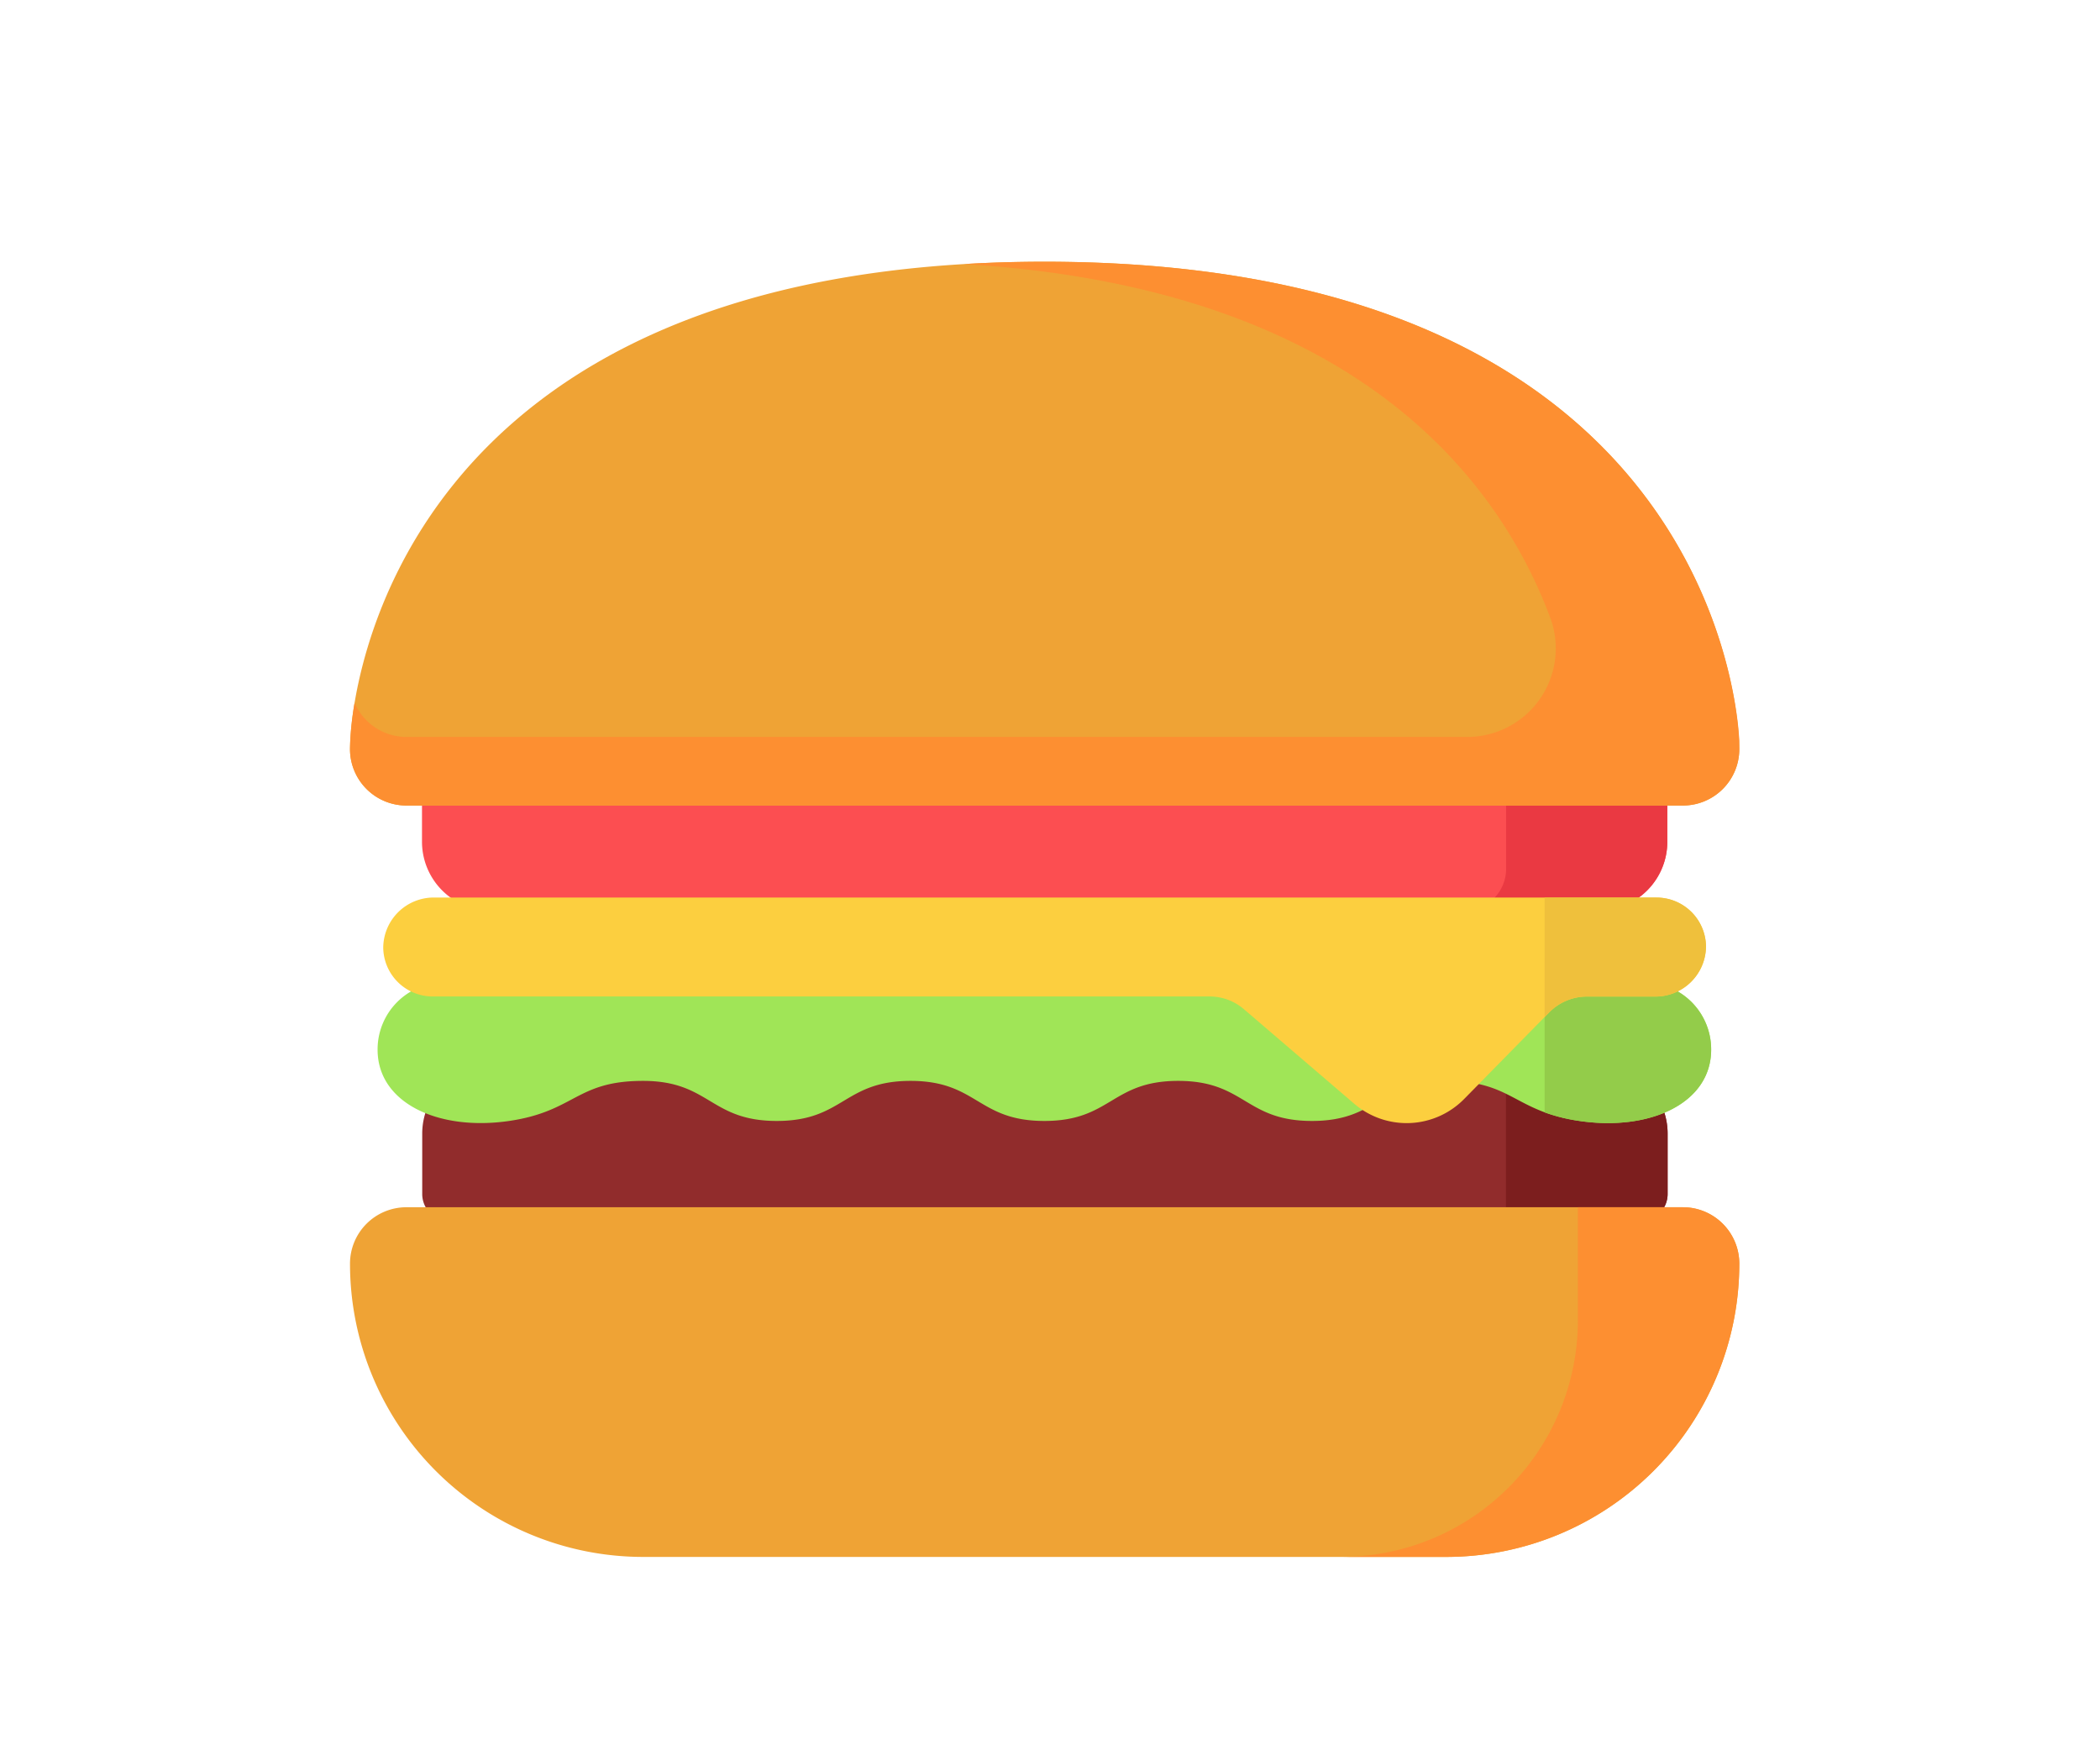 <svg xmlns="http://www.w3.org/2000/svg" xmlns:xlink="http://www.w3.org/1999/xlink" width="120" height="100" viewBox="0 0 120 100">
  <defs>
    <clipPath id="clip-path">
      <rect id="Rectangle_1119" data-name="Rectangle 1119" width="120" height="100" transform="translate(768 1162)" fill="#fff"/>
    </clipPath>
  </defs>
  <g id="Mask_Group_25" data-name="Mask Group 25" transform="translate(-768 -1162)" clip-path="url(#clip-path)">
    <g id="burger_1_" data-name="burger (1)" transform="translate(788 1176.953)">
      <path id="Path_11627" data-name="Path 11627" d="M93.844,295.887H30.554a3.937,3.937,0,0,0-3.937,3.937v3.449a1.55,1.55,0,0,0,1.55,1.549H96.231a1.55,1.55,0,0,0,1.55-1.549v-3.449A3.937,3.937,0,0,0,93.844,295.887Zm0,0" transform="translate(-22.49 -250.008)" fill="#912c2c"/>
      <path id="Path_11628" data-name="Path 11628" d="M431.276,295.887h-5.3v8.935h7.69a1.55,1.55,0,0,0,1.55-1.55v-3.448A3.937,3.937,0,0,0,431.276,295.887Zm0,0" transform="translate(-359.923 -250.008)" fill="#7c1e1e"/>
      <path id="Path_11629" data-name="Path 11629" d="M82.6,265.559a3.824,3.824,0,0,1,3.779,3.839c0,3.052-3.477,4.667-7.519,4.075-3.775-.552-3.823-2.289-7.646-2.289s-3.823,2.289-7.646,2.289-3.823-2.289-7.646-2.289-3.823,2.289-7.646,2.289-3.823-2.289-7.646-2.289-3.823,2.289-7.645,2.289-3.823-2.289-7.646-2.289-3.87,1.736-7.646,2.289c-4.042.592-7.521-1.023-7.518-4.075a3.824,3.824,0,0,1,3.779-3.839Zm0,0" transform="translate(-8.598 -224.382)" fill="#a0e557"/>
      <path id="Path_11630" data-name="Path 11630" d="M449.77,269.4a3.824,3.824,0,0,0-3.779-3.839h-5.737v7.421a9.713,9.713,0,0,0,2,.494C446.293,274.065,449.772,272.45,449.77,269.4Zm0,0" transform="translate(-371.99 -224.382)" fill="#93cc4a"/>
      <path id="Path_11631" data-name="Path 11631" d="M76.166,348.395H3.223A3.223,3.223,0,0,0,0,351.618a16.756,16.756,0,0,0,16.756,16.756H62.633a16.756,16.756,0,0,0,16.756-16.755,3.223,3.223,0,0,0-3.223-3.223Zm0,0" transform="translate(0 -294.374)" fill="#efa335"/>
      <path id="Path_11632" data-name="Path 11632" d="M384.772,348.394h-6v6.446a13.533,13.533,0,0,1-13.533,13.533h6a16.757,16.757,0,0,0,16.756-16.756,3.223,3.223,0,0,0-3.223-3.224Zm0,0" transform="translate(-308.606 -294.373)" fill="#fd8f31"/>
      <path id="Path_11633" data-name="Path 11633" d="M93.754,190.408H30.464a3.937,3.937,0,0,1-3.936-3.936v-3.449a1.55,1.55,0,0,1,1.549-1.55H96.141a1.55,1.55,0,0,1,1.549,1.55v3.449A3.937,3.937,0,0,1,93.754,190.408Zm0,0" transform="translate(-22.414 -153.334)" fill="#fc4e51"/>
      <path id="Path_11634" data-name="Path 11634" d="M420.72,181.477h-7.662v6.548a2.387,2.387,0,0,1-2.387,2.387h7.662a3.937,3.937,0,0,0,3.936-3.936v-3.449a1.549,1.549,0,0,0-1.549-1.549Zm0,0" transform="translate(-346.994 -153.338)" fill="#ea3942"/>
      <path id="Path_11635" data-name="Path 11635" d="M85.011,234.273H15.147a2.887,2.887,0,0,0-2.9,2.88,2.827,2.827,0,0,0,2.826,2.773H59.463a3.02,3.02,0,0,1,1.966.727l6.3,5.4a4.608,4.608,0,0,0,6.285-.27l4.864-4.951a3.02,3.02,0,0,1,2.155-.9h3.9a2.887,2.887,0,0,0,2.9-2.881,2.826,2.826,0,0,0-2.826-2.772Zm0,0" transform="translate(-10.348 -197.947)" fill="#fccf3f"/>
      <path id="Path_11636" data-name="Path 11636" d="M39.695,0C2.736.014,0,24.394,0,27.847A3.224,3.224,0,0,0,3.223,31.07H76.166a3.224,3.224,0,0,0,3.223-3.223C79.389,24.394,76.653.014,39.695,0Zm0,0" transform="translate(0 0)" fill="#efa335"/>
      <path id="Path_11637" data-name="Path 11637" d="M79.388,27.755c0-.01,0-.021,0-.031s0-.047,0-.071,0-.024,0-.035,0-.051,0-.078,0-.024,0-.036c0-.028,0-.058,0-.088,0-.011,0-.021,0-.032,0-.036,0-.072-.006-.11,0-.006,0-.013,0-.019-.014-.234-.036-.505-.069-.809h0C78.622,20.215,73.337.013,39.694,0q-2.4,0-4.612.136C57.473,1.477,65.658,12.5,68.588,20.342a5.057,5.057,0,0,1-4.753,6.808H3.223A3.223,3.223,0,0,1,.262,25.2,16.946,16.946,0,0,0,0,27.847,3.224,3.224,0,0,0,3.223,31.07H76.166a3.224,3.224,0,0,0,3.223-3.223c0-.029,0-.059,0-.091Zm0,0" transform="translate(0 0)" fill="#fd8f31"/>
      <path id="Path_11638" data-name="Path 11638" d="M446.653,234.273h-6.4V241.1l.265-.271a3.021,3.021,0,0,1,2.156-.9h3.9a2.887,2.887,0,0,0,2.9-2.881A2.826,2.826,0,0,0,446.653,234.273Zm0,0" transform="translate(-371.989 -197.947)" fill="#efc03c"/>
    </g>
  </g>
</svg>
